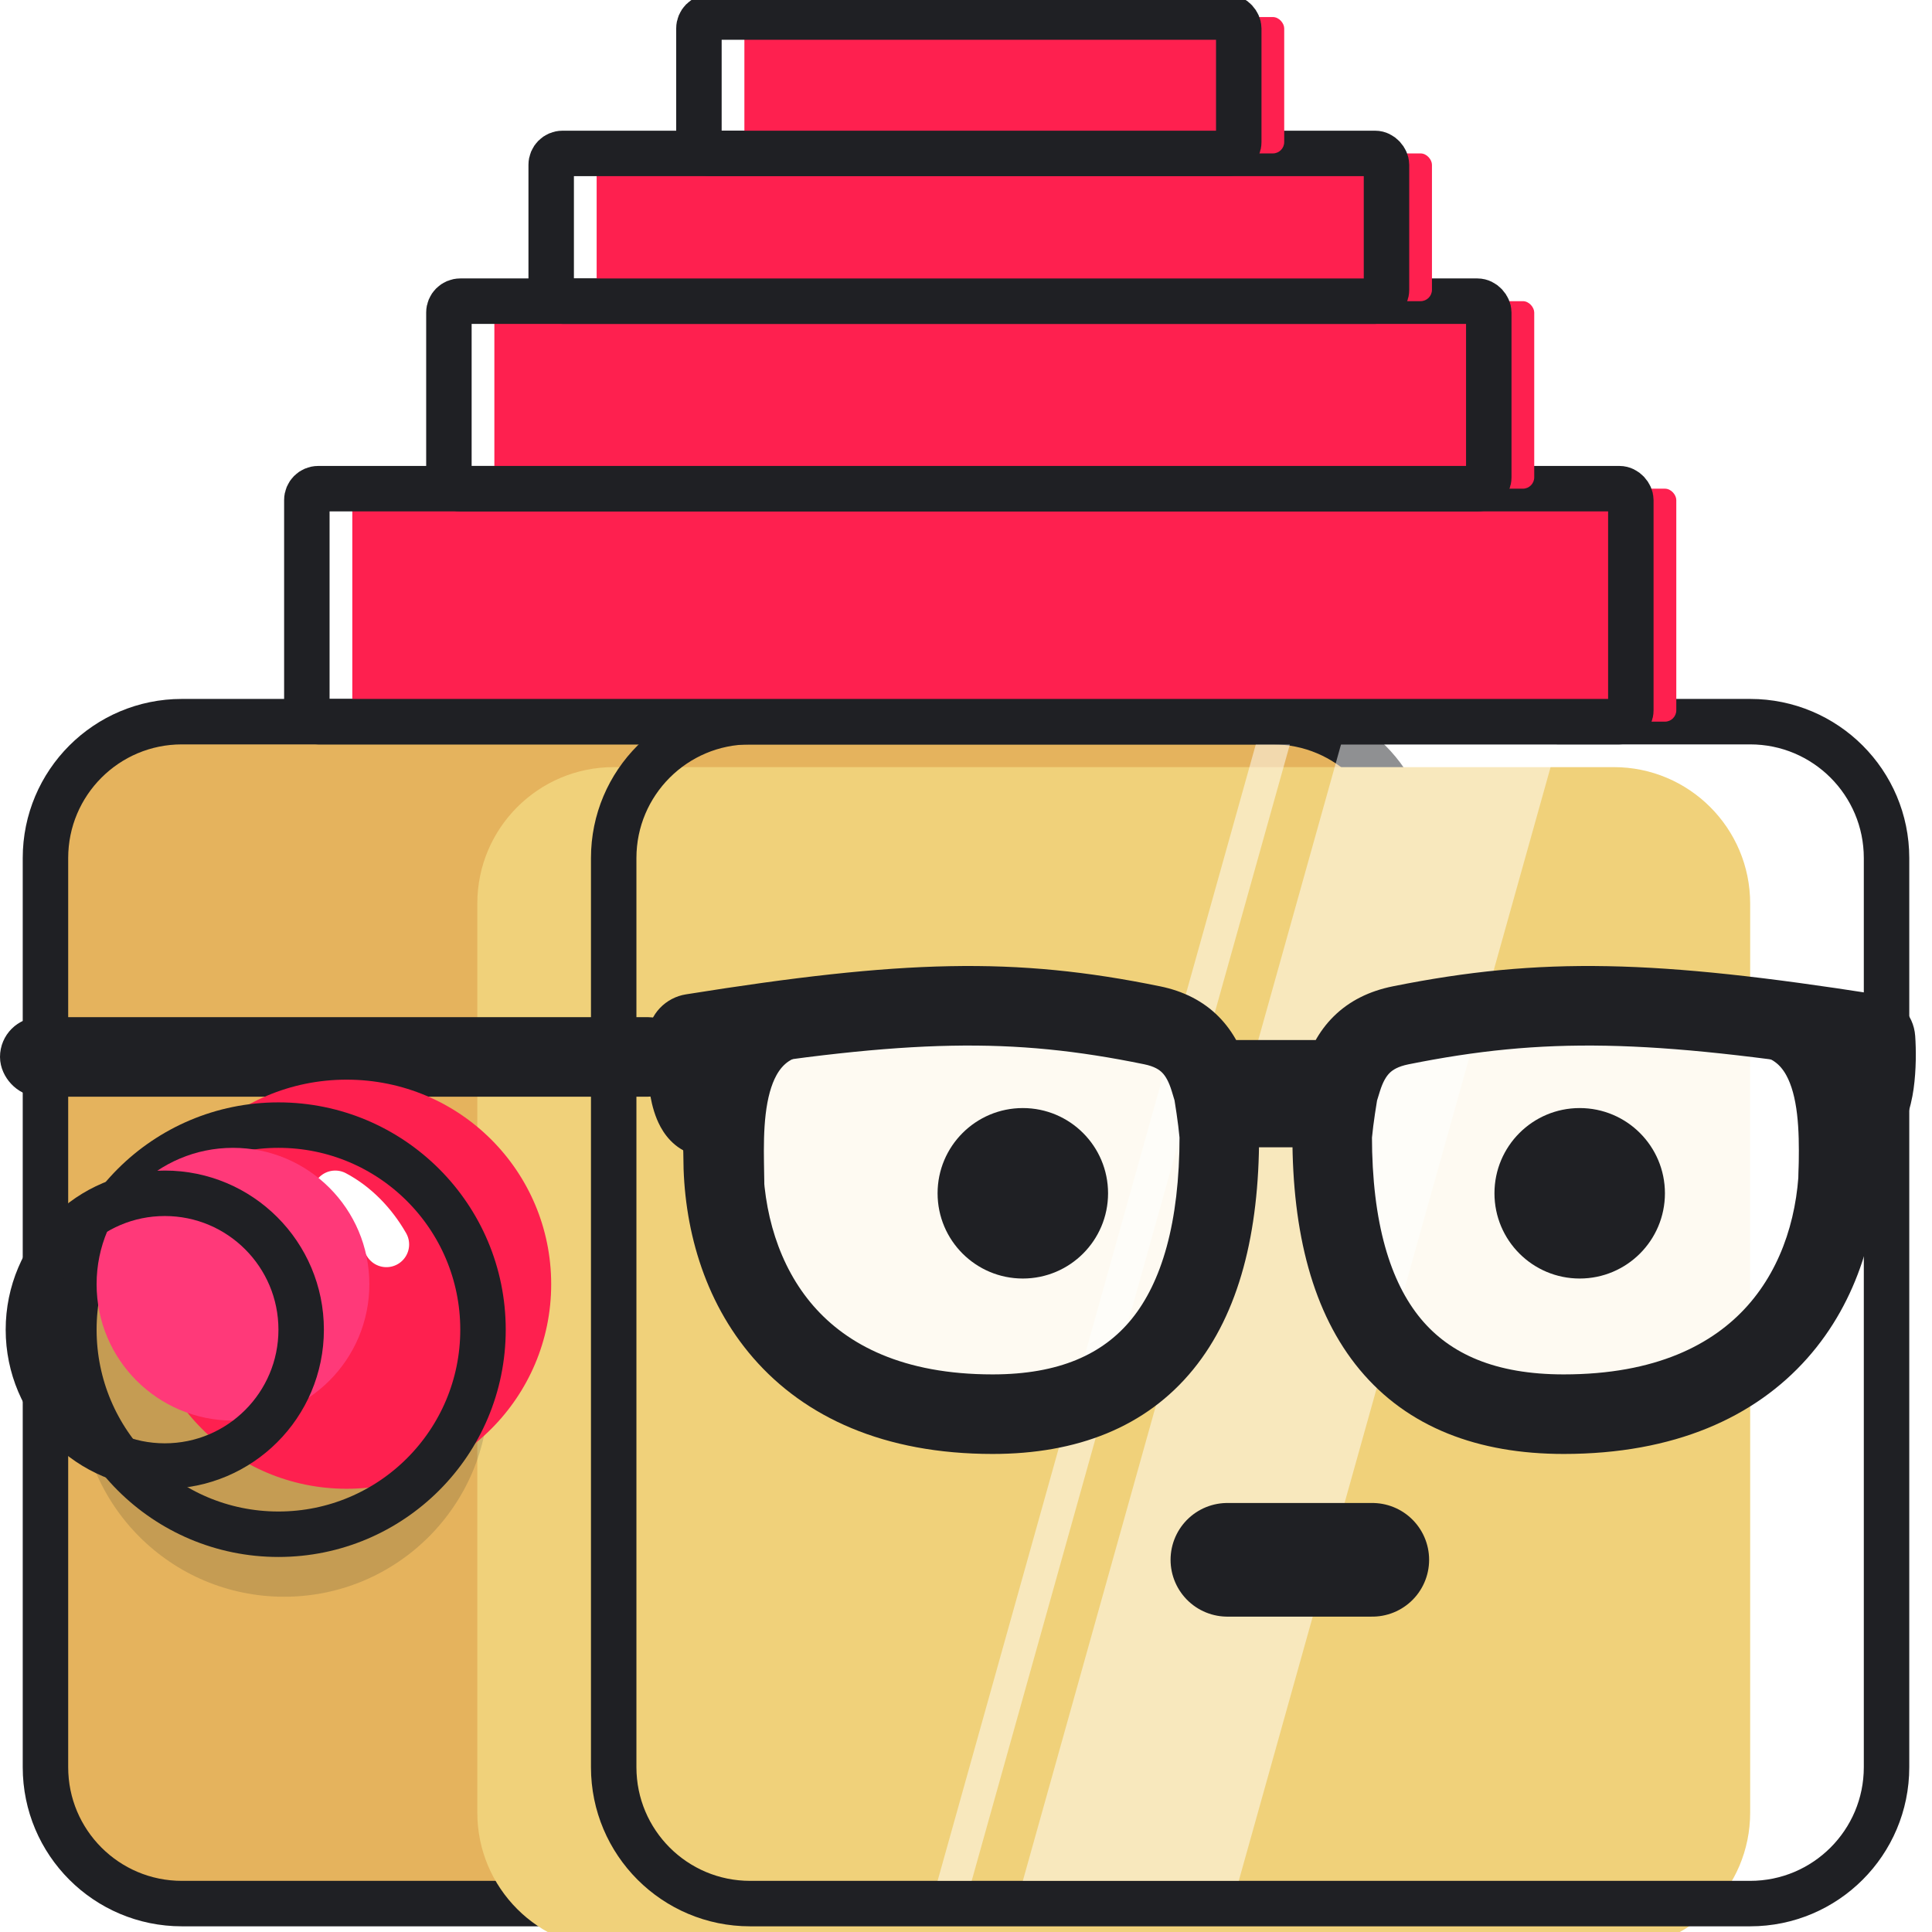 <svg width="340" height="340" viewBox="0 0 340 340" fill="none" xmlns="http://www.w3.org/2000/svg">
<g clip-path="url(#clip0_45_665)">
<g filter="url(#filter0_ii_45_665)">
<path d="M8 151C8 137.745 18.745 127 32 127H224C237.255 127 248 137.745 248 151V311C248 324.255 237.255 335 224 335H32C18.745 335 8 324.255 8 311V151Z" fill="#E5B35D"/>
</g>
<path d="M8 151C8 137.745 18.745 127 32 127H224C237.255 127 248 137.745 248 151V311C248 324.255 237.255 335 224 335H32C18.745 335 8 324.255 8 311V151Z" stroke="#1F2024" stroke-width="8"/>
<g filter="url(#filter1_i_45_665)">
<path d="M108 151C108 137.745 118.745 127 132 127H308C321.255 127 332 137.745 332 151V311C332 324.255 321.255 335 308 335H132C118.745 335 108 324.255 108 311V151Z" fill="#F0D17A"/>
</g>
<path d="M108 151C108 137.745 118.745 127 132 127H308C321.255 127 332 137.745 332 151V311C332 324.255 321.255 335 308 335H132C118.745 335 108 324.255 108 311V151Z" stroke="#1F2024" stroke-width="8"/>
<path d="M236 131H274L218 331H180L236 131Z" fill="white" fill-opacity="0.5"/>
<path d="M221 131H227L171 331H165L221 131Z" fill="white" fill-opacity="0.5"/>
<g filter="url(#filter2_d_45_665)">
<rect x="8" y="179" width="113" height="6" rx="3" fill="#1F2024" stroke="#1F2024" stroke-width="8"/>
<path fill-rule="evenodd" clip-rule="evenodd" d="M218.58 195.855C218.58 228.387 205.18 244.871 178.688 244.871C143.734 244.871 131.26 221.442 131.26 199.475C131.26 193.992 129.766 193.261 127.752 192.373C124.9 191.103 124.681 182.852 124.96 178.798C124.991 178.345 125.345 177.979 125.794 177.907C163.508 171.879 182.317 171.424 206.762 176.436C212.679 177.65 215.437 181.128 216.92 186.03H240.136C241.65 181.128 244.467 177.65 250.511 176.436C275.481 171.423 294.693 171.879 333.222 177.909C333.671 177.98 334.027 178.345 334.059 178.799C334.344 182.853 334.12 191.103 331.207 192.373C329.15 193.261 327.624 193.992 327.624 199.475C327.624 221.442 314.883 244.871 279.183 244.871C252.126 244.871 238.44 228.387 238.44 195.855C238.619 194.129 238.811 192.475 239.057 190.908H217.976C218.217 192.475 218.406 194.129 218.58 195.855Z" fill="white" fill-opacity="0.9"/>
<path d="M218.58 195.855H225.58V195.501L225.545 195.15L218.58 195.855ZM127.752 192.373L124.903 198.768L124.916 198.773L124.928 198.779L127.752 192.373ZM124.96 178.798L117.976 178.318L124.96 178.798ZM125.794 177.907L126.899 184.819L126.899 184.819L125.794 177.907ZM206.762 176.436L208.168 169.579L206.762 176.436ZM216.92 186.03L210.219 188.056L211.723 193.03H216.92V186.03ZM240.136 186.03V193.03H245.301L246.825 188.096L240.136 186.03ZM250.511 176.436L251.889 183.299L250.511 176.436ZM333.222 177.909L334.304 170.993L334.304 170.993L333.222 177.909ZM334.059 178.799L327.076 179.289L327.076 179.289L334.059 178.799ZM331.207 192.373L333.981 198.8L333.993 198.795L334.006 198.79L331.207 192.373ZM238.44 195.855L231.477 195.135L231.44 195.494V195.855H238.44ZM239.057 190.908L245.972 191.996L247.245 183.908H239.057V190.908ZM217.976 190.908V183.908H209.815L211.058 191.974L217.976 190.908ZM178.688 251.871C193.464 251.871 205.682 247.202 213.999 236.98C222.095 227.029 225.58 212.909 225.58 195.855H211.58C211.58 211.333 208.365 221.721 203.139 228.145C198.132 234.298 190.405 237.871 178.688 237.871V251.871ZM124.26 199.475C124.26 211.681 127.717 224.816 136.586 235.006C145.611 245.375 159.525 251.871 178.688 251.871V237.871C162.898 237.871 153.098 232.653 147.147 225.815C141.04 218.799 138.26 209.236 138.26 199.475H124.26ZM124.928 198.779C125.183 198.891 125.297 198.943 125.375 198.982C125.441 199.014 125.396 198.997 125.297 198.931C125.189 198.86 125.025 198.739 124.842 198.559C124.656 198.376 124.493 198.175 124.362 197.969C124.099 197.557 124.086 197.326 124.132 197.557C124.183 197.81 124.26 198.39 124.26 199.475H138.26C138.26 196.354 137.887 193.137 136.161 190.433C134.27 187.474 131.49 186.371 130.575 185.968L124.928 198.779ZM117.976 178.318C117.814 180.671 117.787 184.251 118.247 187.586C118.474 189.232 118.864 191.16 119.598 192.947C120.242 194.513 121.704 197.342 124.903 198.768L130.6 185.979C132.374 186.769 132.739 188.09 132.548 187.626C132.448 187.382 132.265 186.755 132.116 185.673C131.823 183.552 131.826 180.979 131.943 179.279L117.976 178.318ZM124.689 170.995C121.221 171.549 118.244 174.417 117.976 178.318L131.943 179.279C131.737 182.273 129.469 184.408 126.899 184.819L124.689 170.995ZM208.168 169.579C182.557 164.328 162.807 164.902 124.689 170.995L126.899 184.819C164.208 178.856 182.077 178.52 205.355 183.294L208.168 169.579ZM223.62 184.005C222.672 180.868 221.151 177.63 218.483 174.93C215.753 172.167 212.27 170.42 208.168 169.579L205.355 183.294C207.17 183.666 208.025 184.265 208.525 184.77C209.086 185.338 209.685 186.29 210.219 188.056L223.62 184.005ZM216.92 193.03H240.136V179.03H216.92V193.03ZM246.825 188.096C247.365 186.346 247.972 185.397 248.552 184.822C249.077 184.302 249.985 183.682 251.889 183.299L249.133 169.573C244.994 170.404 241.471 172.13 238.698 174.877C235.98 177.57 234.421 180.812 233.448 183.965L246.825 188.096ZM251.889 183.299C275.716 178.516 294.007 178.857 332.14 184.825L334.304 170.993C295.379 164.901 275.246 164.331 249.133 169.573L251.889 183.299ZM332.14 184.825C329.567 184.422 327.287 182.291 327.076 179.289L341.042 178.309C340.767 174.4 337.775 171.537 334.304 170.993L332.14 184.825ZM327.076 179.289C327.195 180.983 327.198 183.545 326.901 185.653C326.749 186.729 326.565 187.344 326.467 187.578C326.285 188.012 326.659 186.72 328.408 185.957L334.006 198.79C337.211 197.391 338.706 194.592 339.376 192.995C340.13 191.198 340.531 189.259 340.764 187.607C341.235 184.259 341.208 180.669 341.042 178.309L327.076 179.289ZM328.434 185.946C327.514 186.343 324.704 187.43 322.781 190.377C321.008 193.095 320.624 196.339 320.624 199.475H334.624C334.624 198.397 334.702 197.827 334.752 197.585C334.796 197.368 334.779 197.609 334.507 198.026C334.372 198.233 334.207 198.432 334.021 198.611C333.839 198.786 333.677 198.902 333.575 198.968C333.481 199.029 333.443 199.043 333.516 199.008C333.6 198.967 333.721 198.913 333.981 198.8L328.434 185.946ZM320.624 199.475C320.624 209.2 317.798 218.742 311.559 225.76C305.463 232.618 295.396 237.871 279.183 237.871V251.871C298.671 251.871 312.824 245.41 322.023 235.061C331.08 224.873 334.624 211.717 334.624 199.475H320.624ZM279.183 237.871C267.135 237.871 259.181 234.265 254.049 228.089C248.715 221.67 245.44 211.306 245.44 195.855H231.44C231.44 212.936 235.008 227.08 243.282 237.036C251.757 247.235 264.175 251.871 279.183 251.871V237.871ZM245.403 196.574C245.577 194.893 245.754 193.381 245.972 191.996L232.142 189.82C231.867 191.568 231.66 193.366 231.477 195.135L245.403 196.574ZM239.057 183.908H217.976V197.908H239.057V183.908ZM225.545 195.15C225.366 193.382 225.163 191.587 224.894 189.843L211.058 191.974C211.271 193.362 211.446 194.877 211.616 196.559L225.545 195.15Z" fill="#1F2024"/>
<circle cx="184" cy="206" r="15" fill="#1F2024"/>
<circle cx="282" cy="206" r="15" fill="#1F2024"/>
<path d="M132.499 204.5C132.498 195.5 130.499 175.5 147.999 175.5" stroke="#1F2024" stroke-width="12" stroke-linecap="round"/>
<path d="M326.5 204.5C326.501 195.5 328.5 175.5 311 175.5" stroke="#1F2024" stroke-width="12" stroke-linecap="round"/>
</g>
<circle cx="50" cy="245" r="36" fill="#1F2024" fill-opacity="0.16"/>
<g filter="url(#filter3_i_45_665)">
<circle cx="49" cy="234" r="36" fill="#FE204F"/>
</g>
<circle cx="49" cy="234" r="36" stroke="#1F2024" stroke-width="8"/>
<path d="M59 210C62.64 211.938 65.752 215.074 68 219" stroke="white" stroke-width="8" stroke-linecap="round" stroke-linejoin="round"/>
<g filter="url(#filter4_i_45_665)">
<circle cx="29" cy="234" r="24" fill="#FF3979"/>
</g>
<circle cx="29" cy="234" r="24" stroke="#1F2024" stroke-width="8"/>
<path d="M216 274.5H241.5" stroke="#1F2024" stroke-width="20" stroke-linecap="round" stroke-linejoin="round"/>
<g filter="url(#filter5_ii_45_665)">
<rect x="54" y="86" width="233" height="41" rx="2" fill="#FE204F"/>
</g>
<rect x="54" y="86" width="233" height="41" rx="2" stroke="#1F2024" stroke-width="8"/>
<g filter="url(#filter6_ii_45_665)">
<rect x="79" y="53" width="183" height="33" rx="2" fill="#FE204F"/>
</g>
<rect x="79" y="53" width="183" height="33" rx="2" stroke="#1F2024" stroke-width="8"/>
<g filter="url(#filter7_ii_45_665)">
<rect x="97" y="27" width="147" height="26" rx="2" fill="#FE204F"/>
</g>
<rect x="97" y="27" width="147" height="26" rx="2" stroke="#1F2024" stroke-width="8"/>
<g filter="url(#filter8_ii_45_665)">
<rect x="123" y="3" width="95" height="24" rx="2" fill="#FE204F"/>
</g>
<rect x="123" y="3" width="95" height="24" rx="2" stroke="#1F2024" stroke-width="8"/>
</g>
<defs>
<filter id="filter0_ii_45_665" x="4" y="123" width="248" height="216" filterUnits="userSpaceOnUse" color-interpolation-filters="sRGB">
<feFlood flood-opacity="0" result="BackgroundImageFix"/>
<feBlend mode="normal" in="SourceGraphic" in2="BackgroundImageFix" result="shape"/>
<feColorMatrix in="SourceAlpha" type="matrix" values="0 0 0 0 0 0 0 0 0 0 0 0 0 0 0 0 0 0 127 0" result="hardAlpha"/>
<feOffset dy="-16"/>
<feComposite in2="hardAlpha" operator="arithmetic" k2="-1" k3="1"/>
<feColorMatrix type="matrix" values="0 0 0 0 0 0 0 0 0 0 0 0 0 0 0 0 0 0 0.25 0"/>
<feBlend mode="normal" in2="shape" result="effect1_innerShadow_45_665"/>
<feColorMatrix in="SourceAlpha" type="matrix" values="0 0 0 0 0 0 0 0 0 0 0 0 0 0 0 0 0 0 127 0" result="hardAlpha"/>
<feOffset dy="16"/>
<feComposite in2="hardAlpha" operator="arithmetic" k2="-1" k3="1"/>
<feColorMatrix type="matrix" values="0 0 0 0 1 0 0 0 0 1 0 0 0 0 1 0 0 0 0.25 0"/>
<feBlend mode="normal" in2="effect1_innerShadow_45_665" result="effect2_innerShadow_45_665"/>
</filter>
<filter id="filter1_i_45_665" x="104" y="123" width="232" height="216" filterUnits="userSpaceOnUse" color-interpolation-filters="sRGB">
<feFlood flood-opacity="0" result="BackgroundImageFix"/>
<feBlend mode="normal" in="SourceGraphic" in2="BackgroundImageFix" result="shape"/>
<feColorMatrix in="SourceAlpha" type="matrix" values="0 0 0 0 0 0 0 0 0 0 0 0 0 0 0 0 0 0 127 0" result="hardAlpha"/>
<feOffset dx="-24" dy="8"/>
<feComposite in2="hardAlpha" operator="arithmetic" k2="-1" k3="1"/>
<feColorMatrix type="matrix" values="0 0 0 0 1 0 0 0 0 1 0 0 0 0 1 0 0 0 0.25 0"/>
<feBlend mode="normal" in2="shape" result="effect1_innerShadow_45_665"/>
</filter>
<filter id="filter2_d_45_665" x="0" y="166" width="341.151" height="89.871" filterUnits="userSpaceOnUse" color-interpolation-filters="sRGB">
<feFlood flood-opacity="0" result="BackgroundImageFix"/>
<feColorMatrix in="SourceAlpha" type="matrix" values="0 0 0 0 0 0 0 0 0 0 0 0 0 0 0 0 0 0 127 0" result="hardAlpha"/>
<feOffset dx="-4" dy="4"/>
<feColorMatrix type="matrix" values="0 0 0 0 0 0 0 0 0 0 0 0 0 0 0 0 0 0 0.25 0"/>
<feBlend mode="normal" in2="BackgroundImageFix" result="effect1_dropShadow_45_665"/>
<feBlend mode="normal" in="SourceGraphic" in2="effect1_dropShadow_45_665" result="shape"/>
</filter>
<filter id="filter3_i_45_665" x="9" y="194" width="80" height="80" filterUnits="userSpaceOnUse" color-interpolation-filters="sRGB">
<feFlood flood-opacity="0" result="BackgroundImageFix"/>
<feBlend mode="normal" in="SourceGraphic" in2="BackgroundImageFix" result="shape"/>
<feColorMatrix in="SourceAlpha" type="matrix" values="0 0 0 0 0 0 0 0 0 0 0 0 0 0 0 0 0 0 127 0" result="hardAlpha"/>
<feOffset dx="12" dy="-8"/>
<feComposite in2="hardAlpha" operator="arithmetic" k2="-1" k3="1"/>
<feColorMatrix type="matrix" values="0 0 0 0 0 0 0 0 0 0 0 0 0 0 0 0 0 0 0.25 0"/>
<feBlend mode="normal" in2="shape" result="effect1_innerShadow_45_665"/>
</filter>
<filter id="filter4_i_45_665" x="1" y="206" width="56" height="56" filterUnits="userSpaceOnUse" color-interpolation-filters="sRGB">
<feFlood flood-opacity="0" result="BackgroundImageFix"/>
<feBlend mode="normal" in="SourceGraphic" in2="BackgroundImageFix" result="shape"/>
<feColorMatrix in="SourceAlpha" type="matrix" values="0 0 0 0 0 0 0 0 0 0 0 0 0 0 0 0 0 0 127 0" result="hardAlpha"/>
<feOffset dx="12" dy="-8"/>
<feComposite in2="hardAlpha" operator="arithmetic" k2="-1" k3="1"/>
<feColorMatrix type="matrix" values="0 0 0 0 0 0 0 0 0 0 0 0 0 0 0 0 0 0 0.25 0"/>
<feBlend mode="normal" in2="shape" result="effect1_innerShadow_45_665"/>
</filter>
<filter id="filter5_ii_45_665" x="50" y="82" width="241" height="49" filterUnits="userSpaceOnUse" color-interpolation-filters="sRGB">
<feFlood flood-opacity="0" result="BackgroundImageFix"/>
<feBlend mode="normal" in="SourceGraphic" in2="BackgroundImageFix" result="shape"/>
<feColorMatrix in="SourceAlpha" type="matrix" values="0 0 0 0 0 0 0 0 0 0 0 0 0 0 0 0 0 0 127 0" result="hardAlpha"/>
<feOffset dx="44"/>
<feComposite in2="hardAlpha" operator="arithmetic" k2="-1" k3="1"/>
<feColorMatrix type="matrix" values="0 0 0 0 0 0 0 0 0 0 0 0 0 0 0 0 0 0 0.25 0"/>
<feBlend mode="normal" in2="shape" result="effect1_innerShadow_45_665"/>
<feColorMatrix in="SourceAlpha" type="matrix" values="0 0 0 0 0 0 0 0 0 0 0 0 0 0 0 0 0 0 127 0" result="hardAlpha"/>
<feOffset dx="-36"/>
<feComposite in2="hardAlpha" operator="arithmetic" k2="-1" k3="1"/>
<feColorMatrix type="matrix" values="0 0 0 0 1 0 0 0 0 1 0 0 0 0 1 0 0 0 0.5 0"/>
<feBlend mode="normal" in2="effect1_innerShadow_45_665" result="effect2_innerShadow_45_665"/>
</filter>
<filter id="filter6_ii_45_665" x="75" y="49" width="191" height="41" filterUnits="userSpaceOnUse" color-interpolation-filters="sRGB">
<feFlood flood-opacity="0" result="BackgroundImageFix"/>
<feBlend mode="normal" in="SourceGraphic" in2="BackgroundImageFix" result="shape"/>
<feColorMatrix in="SourceAlpha" type="matrix" values="0 0 0 0 0 0 0 0 0 0 0 0 0 0 0 0 0 0 127 0" result="hardAlpha"/>
<feOffset dx="44"/>
<feComposite in2="hardAlpha" operator="arithmetic" k2="-1" k3="1"/>
<feColorMatrix type="matrix" values="0 0 0 0 0 0 0 0 0 0 0 0 0 0 0 0 0 0 0.25 0"/>
<feBlend mode="normal" in2="shape" result="effect1_innerShadow_45_665"/>
<feColorMatrix in="SourceAlpha" type="matrix" values="0 0 0 0 0 0 0 0 0 0 0 0 0 0 0 0 0 0 127 0" result="hardAlpha"/>
<feOffset dx="-36"/>
<feComposite in2="hardAlpha" operator="arithmetic" k2="-1" k3="1"/>
<feColorMatrix type="matrix" values="0 0 0 0 1 0 0 0 0 1 0 0 0 0 1 0 0 0 0.5 0"/>
<feBlend mode="normal" in2="effect1_innerShadow_45_665" result="effect2_innerShadow_45_665"/>
</filter>
<filter id="filter7_ii_45_665" x="93" y="23" width="155" height="34" filterUnits="userSpaceOnUse" color-interpolation-filters="sRGB">
<feFlood flood-opacity="0" result="BackgroundImageFix"/>
<feBlend mode="normal" in="SourceGraphic" in2="BackgroundImageFix" result="shape"/>
<feColorMatrix in="SourceAlpha" type="matrix" values="0 0 0 0 0 0 0 0 0 0 0 0 0 0 0 0 0 0 127 0" result="hardAlpha"/>
<feOffset dx="44"/>
<feComposite in2="hardAlpha" operator="arithmetic" k2="-1" k3="1"/>
<feColorMatrix type="matrix" values="0 0 0 0 0 0 0 0 0 0 0 0 0 0 0 0 0 0 0.25 0"/>
<feBlend mode="normal" in2="shape" result="effect1_innerShadow_45_665"/>
<feColorMatrix in="SourceAlpha" type="matrix" values="0 0 0 0 0 0 0 0 0 0 0 0 0 0 0 0 0 0 127 0" result="hardAlpha"/>
<feOffset dx="-36"/>
<feComposite in2="hardAlpha" operator="arithmetic" k2="-1" k3="1"/>
<feColorMatrix type="matrix" values="0 0 0 0 1 0 0 0 0 1 0 0 0 0 1 0 0 0 0.5 0"/>
<feBlend mode="normal" in2="effect1_innerShadow_45_665" result="effect2_innerShadow_45_665"/>
</filter>
<filter id="filter8_ii_45_665" x="119" y="-1" width="103" height="32" filterUnits="userSpaceOnUse" color-interpolation-filters="sRGB">
<feFlood flood-opacity="0" result="BackgroundImageFix"/>
<feBlend mode="normal" in="SourceGraphic" in2="BackgroundImageFix" result="shape"/>
<feColorMatrix in="SourceAlpha" type="matrix" values="0 0 0 0 0 0 0 0 0 0 0 0 0 0 0 0 0 0 127 0" result="hardAlpha"/>
<feOffset dx="44"/>
<feComposite in2="hardAlpha" operator="arithmetic" k2="-1" k3="1"/>
<feColorMatrix type="matrix" values="0 0 0 0 0 0 0 0 0 0 0 0 0 0 0 0 0 0 0.25 0"/>
<feBlend mode="normal" in2="shape" result="effect1_innerShadow_45_665"/>
<feColorMatrix in="SourceAlpha" type="matrix" values="0 0 0 0 0 0 0 0 0 0 0 0 0 0 0 0 0 0 127 0" result="hardAlpha"/>
<feOffset dx="-36"/>
<feComposite in2="hardAlpha" operator="arithmetic" k2="-1" k3="1"/>
<feColorMatrix type="matrix" values="0 0 0 0 1 0 0 0 0 1 0 0 0 0 1 0 0 0 0.5 0"/>
<feBlend mode="normal" in2="effect1_innerShadow_45_665" result="effect2_innerShadow_45_665"/>
</filter>
<clipPath id="clip0_45_665">
<rect width="340" height="340" fill="white"/>
</clipPath>
</defs>
</svg>
